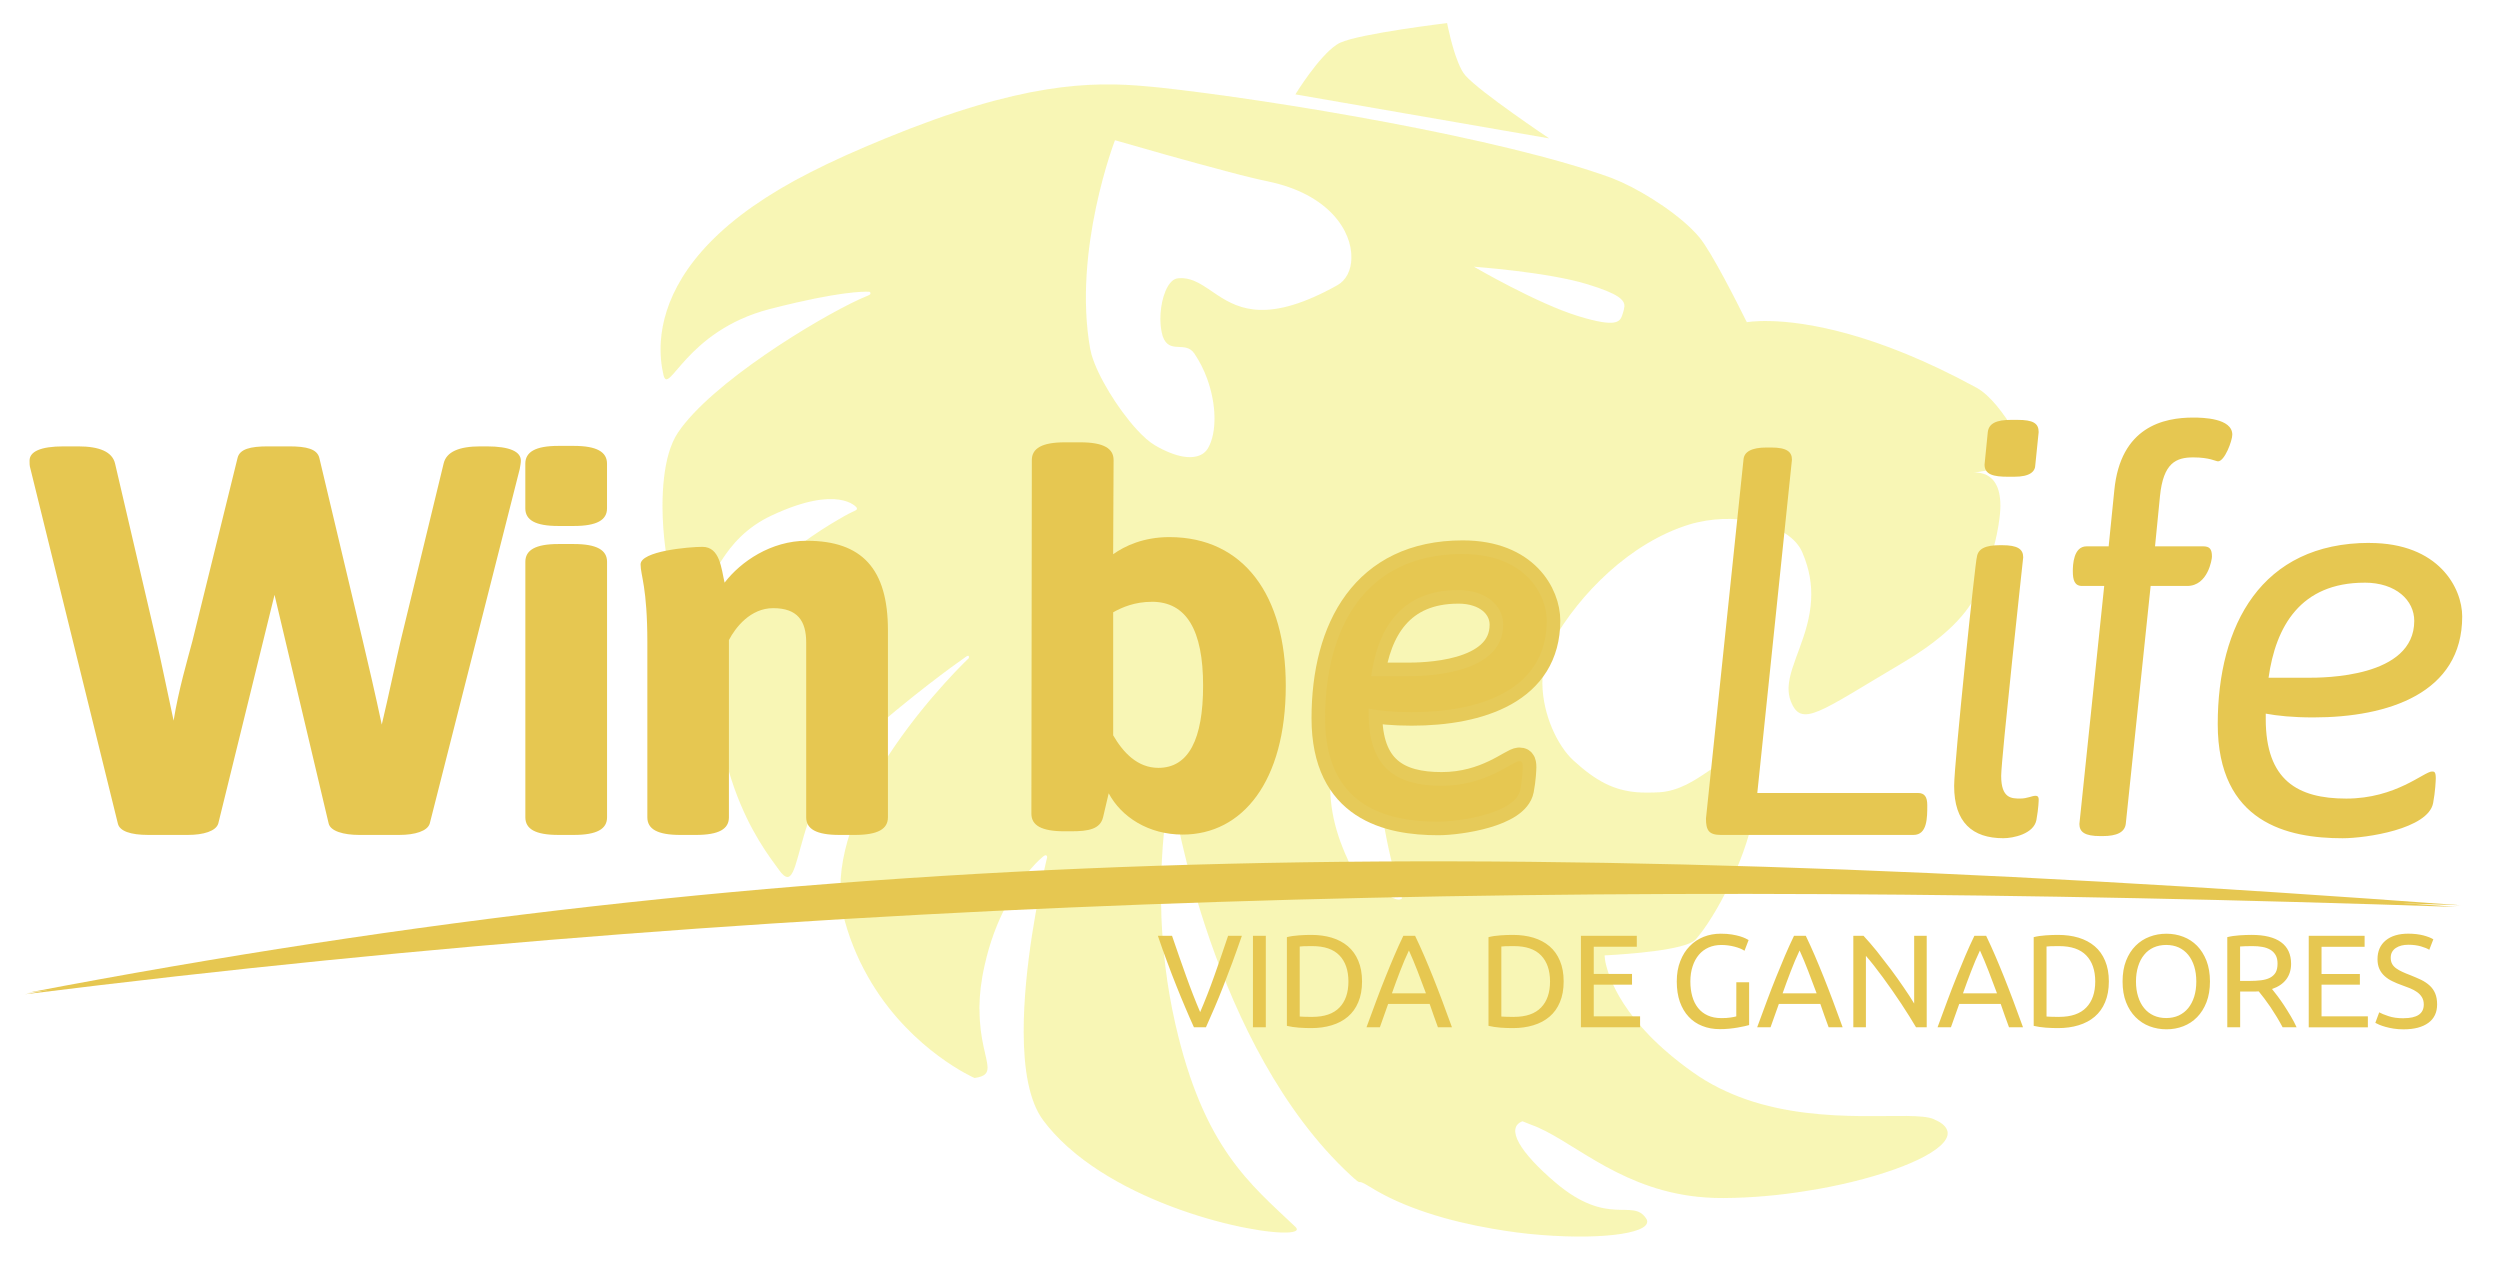 <?xml version="1.0" encoding="UTF-8" standalone="no"?>
<svg
   xmlns:dc="http://purl.org/dc/elements/1.1/"
   xmlns:cc="http://creativecommons.org/ns#"
   xmlns:rdf="http://www.w3.org/1999/02/22-rdf-syntax-ns#"
   xmlns:svg="http://www.w3.org/2000/svg"
   xmlns="http://www.w3.org/2000/svg"
   xmlns:sodipodi="http://sodipodi.sourceforge.net/DTD/sodipodi-0.dtd"
   xmlns:inkscape="http://www.inkscape.org/namespaces/inkscape"
   sodipodi:docname="logoDor.svg"
   inkscape:version="1.0 (4035a4fb49, 2020-05-01)"
   id="svg142"
   version="1.1"
   viewBox="0 0 79.1 40"
   height="40mm"
   width="79.1mm">
  <defs
     id="defs136" />
  <sodipodi:namedview
     inkscape:window-maximized="1"
     inkscape:window-y="41"
     inkscape:window-x="-9"
     inkscape:window-height="1001"
     inkscape:window-width="1920"
     showgrid="false"
     inkscape:document-rotation="0"
     inkscape:current-layer="layer1"
     inkscape:document-units="mm"
     inkscape:cy="353.52701"
     inkscape:cx="505.8642"
     inkscape:zoom="0.98994949"
     inkscape:pageshadow="2"
     inkscape:pageopacity="0.0"
     borderopacity="1.0"
     bordercolor="#666666"
     pagecolor="#ffffff"
     id="base" />
  <g
     id="layer1"
     inkscape:groupmode="layer"
     inkscape:label="Capa 1">
    <g
       transform="translate(-30.201,-48.109)"
       id="g175">
      <path
         id="path32"
         d="m 72.519,57.131 c -2.155,1.206 -3.095,0.779 -3.803,0.311 -0.424,-0.278 -0.766,-0.571 -1.236,-0.528 -0.062,0.005 -0.117,0.03 -0.165,0.063 -0.256,0.193 -0.404,0.748 -0.4,1.243 0.003,0.196 0.028,0.384 0.076,0.532 0.203,0.583 0.718,0.121 1.002,0.546 0.164,0.244 0.296,0.507 0.397,0.779 0.149,0.409 0.232,0.836 0.237,1.221 0.007,0.389 -0.058,0.73 -0.196,0.977 -0.076,0.138 -0.203,0.236 -0.38,0.276 -0.116,0.028 -0.256,0.03 -0.422,0.003 -0.241,-0.043 -0.537,-0.153 -0.879,-0.351 -0.176,-0.101 -0.382,-0.284 -0.595,-0.518 -0.587,-0.645 -1.221,-1.67 -1.417,-2.355 -0.018,-0.063 -0.03,-0.124 -0.043,-0.179 -0.559,-3.13 0.784,-6.605 0.784,-6.605 0,0 0.058,0.017 0.158,0.044 0.508,0.149 2.132,0.613 3.412,0.949 0.51,0.138 0.967,0.247 1.272,0.31 1.936,0.404 2.66,1.576 2.638,2.428 -0.005,0.384 -0.167,0.701 -0.44,0.854 z m 0.321,18.163 c -0.462,-1.003 -0.638,-1.92 -0.513,-2.97 0.037,-2.413 1.637,-5.111 2.873,-6.693 -1.582,2.782 -1.833,6.118 -0.974,9.718 0.098,0.404 0.211,0.794 0.335,1.182 -0.084,0.098 -0.299,0.003 -0.485,-0.12 -0.656,-0.165 -1.065,-0.666 -1.236,-1.118 z m 8.744,-17.399 c -0.008,0.037 -0.021,0.068 -0.03,0.105 -0.079,0.259 -0.116,0.478 -1.198,0.176 -0.07,-0.022 -0.146,-0.043 -0.229,-0.068 -1.301,-0.4 -3.288,-1.557 -3.291,-1.56 0.003,0.003 0.577,0.04 1.313,0.131 0.739,0.09 1.64,0.226 2.29,0.427 0.977,0.3 1.163,0.495 1.159,0.69 -0.003,0.034 -0.01,0.068 -0.015,0.098 z m 12.881,4.848 c 0,0 -0.847,-1.887 -1.731,-2.369 -3.236,-1.765 -5.456,-2.082 -6.526,-2.106 -0.485,-0.012 -0.736,0.036 -0.736,0.036 0,0 -0.019,-0.034 -0.05,-0.095 -0.208,-0.422 -1.068,-2.137 -1.457,-2.595 -0.553,-0.663 -1.655,-1.374 -2.442,-1.734 -0.116,-0.052 -0.22,-0.095 -0.318,-0.135 -1.716,-0.631 -4.389,-1.251 -7.091,-1.761 -2.705,-0.51 -5.431,-0.911 -7.251,-1.108 -0.116,-0.012 -0.236,-0.022 -0.354,-0.033 -1.798,-0.168 -3.996,-0.117 -8.271,1.636 -0.932,0.382 -1.718,0.733 -2.406,1.087 -0.686,0.347 -1.273,0.699 -1.807,1.071 -2.162,1.514 -2.833,3.072 -2.916,4.272 -0.025,0.397 0.012,0.757 0.083,1.058 0.165,0.706 0.69,-1.385 3.358,-2.078 0.302,-0.077 0.577,-0.146 0.83,-0.203 1.76,-0.405 2.333,-0.345 2.333,-0.345 0,0 0.04,0.025 0.03,0.055 -0.005,0.022 -0.026,0.045 -0.085,0.068 -0.076,0.03 -0.161,0.07 -0.256,0.11 -1.407,0.649 -4.702,2.661 -5.752,4.225 -0.12,0.181 -0.214,0.397 -0.287,0.641 -0.143,0.488 -0.201,1.087 -0.201,1.691 0.003,0.908 0.138,1.838 0.314,2.464 0.113,0.416 0.248,0.696 0.369,0.743 0.495,0.186 0.628,-0.613 1.178,-1.484 0.331,-0.522 0.806,-1.069 1.597,-1.437 2.11,-0.989 2.678,-0.256 2.678,-0.256 0,0 0.012,0.018 0.018,0.033 0,0.005 -0.003,0.008 -0.003,0.011 0,0.017 -0.007,0.034 -0.037,0.05 -0.11,0.048 -0.302,0.146 -0.546,0.291 -1.271,0.732 -3.994,2.646 -3.978,5.057 0,0.092 0.005,0.185 0.015,0.278 0.125,1.317 0.379,2.351 0.671,3.175 0.492,1.371 1.097,2.147 1.417,2.587 0.413,0.571 0.48,-0.073 0.779,-1.087 0.019,-0.058 0.037,-0.119 0.055,-0.183 0.254,-0.802 0.66,-1.801 1.484,-2.604 0.063,-0.063 0.131,-0.124 0.198,-0.182 1.756,-1.53 2.971,-2.403 3.391,-2.697 0.095,-0.068 0.102,-0.008 0.095,0.025 0,0.008 0,0.015 0,0.015 0,0 -1.233,1.163 -2.345,2.785 -0.9,1.315 -1.714,2.931 -1.721,4.469 -0.003,0.357 0.04,0.706 0.135,1.05 0.207,0.761 0.513,1.414 0.854,1.979 1.309,2.158 3.255,3.004 3.255,3.004 0.324,-0.045 0.418,-0.146 0.412,-0.349 -0.012,-0.311 -0.251,-0.857 -0.254,-1.789 -0.003,-0.04 -0.007,-0.08 -0.003,-0.12 0.005,-0.38 0.051,-0.817 0.168,-1.324 0.161,-0.726 0.402,-1.337 0.661,-1.837 0.434,-0.838 0.916,-1.363 1.178,-1.582 0.141,-0.116 0.135,0.021 0.135,0.021 0,0 -0.007,0.025 -0.018,0.073 -0.01,0.047 -0.029,0.117 -0.047,0.205 -0.182,0.802 -0.684,3.193 -0.677,5.252 0.003,1.147 0.164,2.186 0.623,2.796 0.219,0.294 0.473,0.562 0.751,0.816 0.094,0.081 0.192,0.164 0.289,0.247 2.565,2.079 6.836,2.742 6.976,2.394 0.01,-0.025 -0.003,-0.055 -0.043,-0.094 -1.428,-1.357 -2.909,-2.496 -3.803,-6.444 -0.269,-1.181 -0.39,-2.311 -0.434,-3.325 -0.012,-0.338 -0.015,-0.664 -0.012,-0.973 0.01,-1.236 0.135,-2.226 0.229,-2.8 0.017,-0.079 0.032,-0.116 0.044,-0.131 0.061,-0.076 0.128,0.238 0.128,0.238 0,0 1.206,7.739 5.589,11.797 0.455,0.415 0.101,0.048 0.626,0.378 1.057,0.66 2.489,1.085 3.887,1.323 0.254,0.045 0.51,0.083 0.759,0.116 0.127,0.012 0.248,0.028 0.369,0.043 2.092,0.214 3.842,0.015 3.747,-0.418 -0.003,-0.025 -0.015,-0.05 -0.037,-0.077 C 81.849,86.019 81.089,86.938 79.428,85.536 78.283,84.566 77.828,83.797 78.371,83.586 l 0.266,0.106 c 1.228,0.431 2.629,1.911 5.033,2.253 0.322,0.045 0.681,0.073 1.065,0.07 0.889,-0.005 1.796,-0.088 2.649,-0.229 0.245,-0.036 0.486,-0.083 0.721,-0.128 1.994,-0.4 3.57,-1.062 3.71,-1.615 0.007,-0.03 0.012,-0.061 0.01,-0.095 -0.01,-0.128 -0.098,-0.247 -0.284,-0.353 -0.05,-0.025 -0.101,-0.05 -0.158,-0.077 -0.693,-0.296 -3.401,0.249 -5.93,-0.623 -0.583,-0.204 -1.158,-0.48 -1.691,-0.861 -2.238,-1.585 -2.68,-3.034 -2.773,-3.522 -0.018,-0.114 -0.018,-0.175 -0.018,-0.175 0,0 0.036,-0.003 0.11,-0.005 0.491,-0.028 2.475,-0.15 2.778,-0.504 0.324,-0.376 0.708,-0.992 1.045,-1.694 0.342,-0.697 0.628,-1.476 0.766,-2.159 0.052,-0.274 0.083,-0.533 0.079,-0.769 -0.003,-0.47 -0.136,-0.839 -0.452,-1.027 -0.262,-0.152 -0.551,0.004 -0.9,0.236 -0.05,0.03 -0.102,0.068 -0.153,0.101 -0.415,0.281 -0.914,0.617 -1.527,0.66 -0.278,0.015 -0.525,0.018 -0.757,-0.003 -0.699,-0.068 -1.255,-0.34 -1.984,-1.011 -0.486,-0.448 -0.962,-1.425 -0.974,-2.421 -0.003,-0.452 0.088,-0.907 0.317,-1.319 0.859,-1.517 2.456,-3.145 4.345,-3.722 0.085,-0.026 0.176,-0.051 0.269,-0.069 1.359,-0.309 2.916,0.094 3.288,0.943 0.238,0.547 0.309,1.047 0.284,1.505 -0.055,1.145 -0.686,2.037 -0.714,2.782 -0.003,0.149 0.015,0.289 0.068,0.427 0.335,0.876 0.912,0.345 3.555,-1.215 0.263,-0.156 0.495,-0.306 0.703,-0.452 1.447,-1.02 1.634,-1.798 1.634,-1.798 0,0 0.543,-0.977 0.714,-2.316 0.207,-1.576 -0.776,-1.448 -0.834,-1.436 l 0.824,-0.146 z m 0,0"
         style="fill:#f0eb5e;fill-opacity:0.46;fill-rule:nonzero;stroke:none;stroke-width:0.353" />
      <path
         id="path34"
         d="m 79.217,52.488 c 0,0 -2.186,-1.463 -2.65,-1.989 -0.088,-0.098 -0.164,-0.249 -0.234,-0.424 -0.193,-0.475 -0.321,-1.12 -0.343,-1.221 0,-0.01 0,-0.015 0,-0.015 0,0 -2.773,0.333 -3.389,0.623 -0.036,0.018 -0.073,0.036 -0.109,0.061 -0.575,0.379 -1.305,1.572 -1.305,1.572 z m 0,0"
         style="fill:#f0eb5e;fill-opacity:0.46;fill-rule:nonzero;stroke:none;stroke-width:0.353" />
      <path
         id="path36"
         d="M 30.99,79.568 C 55.387,74.913 76.128,74.449 107.94,76.805 80.546,75.882 56.518,76.381 30.99,79.568"
         style="fill:#e6c751;fill-opacity:1;fill-rule:evenodd;stroke:none;stroke-width:0.353" />
      <path
         id="path38"
         d="m 47.868,62.217 c -0.733,0 -1.046,0.196 -1.046,0.562 v 1.415 c 0,0.367 0.313,0.557 1.046,0.557 h 0.488 c 0.734,0 1.051,-0.19 1.051,-0.557 v -1.415 c 0,-0.367 -0.317,-0.562 -1.051,-0.562 z m 51.726,-0.896 c -0.926,0 -2.305,0.284 -2.497,2.31 l -0.178,1.764 h -0.697 c -0.419,0 -0.437,0.594 -0.437,0.785 0,0.28 0.052,0.469 0.296,0.469 h 0.697 l -0.785,7.53 c 0,0.26 0.176,0.384 0.666,0.384 h 0.068 c 0.455,0 0.699,-0.124 0.733,-0.384 l 0.787,-7.53 h 1.155 c 0.664,0 0.785,-0.856 0.785,-0.926 0,-0.244 -0.072,-0.328 -0.281,-0.328 h -1.52 l 0.157,-1.592 c 0.105,-1.049 0.51,-1.222 1.051,-1.222 0.524,0 0.715,0.125 0.785,0.125 0.209,0 0.452,-0.652 0.452,-0.843 0,-0.525 -0.941,-0.542 -1.237,-0.542 z m -5.766,0.073 c -0.453,0 -0.699,0.106 -0.733,0.386 l -0.103,1.029 c 0,0.314 0.28,0.384 0.733,0.384 h 0.208 c 0.489,0 0.666,-0.158 0.666,-0.384 l 0.105,-1.029 c 0,-0.28 -0.178,-0.386 -0.666,-0.386 z M 32.218,62.232 c -0.751,0 -1.082,0.172 -1.082,0.452 0,0.07 -0.004,0.161 0.03,0.265 l 2.763,11.213 c 0.052,0.244 0.404,0.364 0.963,0.364 h 1.253 c 0.491,0 0.893,-0.12 0.963,-0.364 l 1.779,-7.232 1.712,7.232 c 0.054,0.244 0.474,0.364 0.963,0.364 h 1.275 c 0.488,0 0.893,-0.12 0.962,-0.364 l 2.846,-11.213 c 0.018,-0.103 0.036,-0.194 0.036,-0.265 0,-0.28 -0.336,-0.452 -1.086,-0.452 h -0.193 c -0.681,0 -1.078,0.174 -1.164,0.54 l -1.364,5.624 c -0.157,0.664 -0.365,1.678 -0.594,2.639 -0.208,-0.978 -0.44,-1.975 -0.598,-2.639 l -1.378,-5.8 C 40.234,62.316 39.905,62.232 39.345,62.232 H 38.68 c -0.559,0 -0.893,0.084 -0.962,0.364 l -1.43,5.8 c -0.157,0.595 -0.437,1.537 -0.594,2.514 -0.211,-0.977 -0.401,-1.918 -0.542,-2.514 L 33.841,62.773 C 33.753,62.406 33.352,62.232 32.67,62.232 Z m 53.88,0.036 c -0.489,0 -0.717,0.141 -0.733,0.386 L 84.178,74.006 c 0,0.367 0.084,0.52 0.469,0.52 h 6.098 c 0.435,0 0.435,-0.54 0.435,-0.941 0,-0.262 -0.085,-0.386 -0.296,-0.386 H 85.802 L 86.898,62.654 c 0,-0.245 -0.154,-0.386 -0.66,-0.386 z m -30.369,2.95 c -1.134,0 -2.095,0.663 -2.602,1.326 -0.103,-0.435 -0.143,-1.133 -0.701,-1.133 -0.437,0 -1.957,0.136 -1.957,0.555 0,0.35 0.214,0.721 0.214,2.467 v 5.536 c 0,0.368 0.313,0.557 1.046,0.557 h 0.489 c 0.733,0 1.046,-0.189 1.046,-0.557 v -5.609 c 0.209,-0.401 0.682,-1.009 1.4,-1.009 0.768,0 1.045,0.401 1.045,1.082 v 5.536 c 0,0.368 0.317,0.557 1.051,0.557 h 0.489 c 0.733,0 1.046,-0.189 1.046,-0.557 v -5.921 c 0,-1.938 -0.819,-2.829 -2.566,-2.829 z m 49.443,0.068 c -3.423,0 -4.802,2.607 -4.802,5.733 0,3.127 2.22,3.612 3.949,3.612 0.751,0 2.709,-0.294 2.866,-1.113 0.07,-0.368 0.084,-0.734 0.084,-0.785 0,-0.211 -0.051,-0.214 -0.12,-0.214 -0.245,0 -1.14,0.857 -2.712,0.857 -1.537,0 -2.548,-0.579 -2.548,-2.516 v -0.172 c 0.367,0.069 0.857,0.12 1.503,0.12 2.376,0 4.713,-0.766 4.713,-3.194 0,-0.892 -0.733,-2.326 -2.934,-2.326 z m -57.303,0.036 c -0.733,0 -1.046,0.196 -1.046,0.562 v 8.085 c 0,0.368 0.313,0.557 1.046,0.557 h 0.488 c 0.734,0 1.051,-0.189 1.051,-0.557 v -8.085 c 0,-0.367 -0.317,-0.562 -1.051,-0.562 z m 45.612,0.037 c -0.453,0 -0.699,0.105 -0.733,0.384 -0.034,0 -0.718,6.515 -0.718,7.232 0,1.153 0.577,1.655 1.556,1.655 0.314,0 0.959,-0.136 1.046,-0.572 0.07,-0.384 0.073,-0.634 0.073,-0.65 0,-0.106 -0.052,-0.12 -0.105,-0.12 -0.105,0 -0.263,0.087 -0.474,0.087 -0.278,0 -0.608,0 -0.608,-0.717 0,-0.524 0.697,-6.915 0.697,-6.915 0,-0.262 -0.178,-0.384 -0.666,-0.384 z m 11.536,1.185 c 0.995,0 1.571,0.562 1.571,1.209 0,1.798 -2.865,1.8 -3.371,1.8 h -1.239 c 0.227,-1.625 1.011,-3.008 3.039,-3.008"
         style="fill:#e6c751;fill-opacity:1;fill-rule:nonzero;stroke:none;stroke-width:0.353" />
      <path
         id="path40"
         d="M 31.099,79.514 C 55.497,74.858 76.238,74.395 108.049,76.751 80.656,75.827 56.629,76.326 31.099,79.514"
         style="fill:#e6c751;fill-opacity:1;fill-rule:evenodd;stroke:none;stroke-width:0.353" />
      <path
         id="path42"
         d="m 69.494,77.717 c -0.106,0.307 -0.208,0.59 -0.303,0.85 -0.096,0.26 -0.192,0.508 -0.283,0.741 -0.091,0.234 -0.182,0.459 -0.273,0.67 -0.091,0.214 -0.183,0.424 -0.278,0.634 h -0.38 c -0.095,-0.209 -0.187,-0.42 -0.277,-0.634 -0.091,-0.211 -0.182,-0.435 -0.276,-0.67 -0.094,-0.233 -0.189,-0.481 -0.285,-0.741 -0.099,-0.26 -0.2,-0.543 -0.303,-0.85 h 0.448 c 0.15,0.441 0.298,0.864 0.444,1.271 0.145,0.407 0.294,0.788 0.446,1.144 0.152,-0.354 0.302,-0.733 0.446,-1.142 0.145,-0.408 0.291,-0.831 0.438,-1.272 z m 0.35,0 h 0.407 v 2.895 H 69.844 Z m 3.452,1.446 c 0,0.251 -0.04,0.469 -0.119,0.655 -0.077,0.186 -0.187,0.338 -0.329,0.459 -0.142,0.121 -0.311,0.211 -0.51,0.271 -0.197,0.061 -0.415,0.09 -0.65,0.09 -0.119,0 -0.247,-0.004 -0.387,-0.014 -0.142,-0.011 -0.269,-0.03 -0.383,-0.057 v -2.807 c 0.114,-0.029 0.241,-0.047 0.383,-0.057 0.141,-0.01 0.269,-0.014 0.387,-0.014 0.236,0 0.453,0.029 0.65,0.088 0.198,0.061 0.368,0.15 0.51,0.271 0.142,0.121 0.252,0.274 0.329,0.459 0.079,0.186 0.119,0.404 0.119,0.655 z m -1.575,1.12 c 0.384,0 0.671,-0.099 0.86,-0.296 0.189,-0.194 0.284,-0.47 0.284,-0.824 0,-0.354 -0.095,-0.628 -0.284,-0.825 -0.189,-0.196 -0.475,-0.294 -0.86,-0.294 -0.116,0 -0.203,0 -0.266,0.003 -0.062,0.004 -0.106,0.005 -0.131,0.01 v 2.215 c 0.025,0.003 0.069,0.004 0.131,0.007 0.063,0.004 0.15,0.005 0.266,0.005 z m 3.976,0.329 c -0.047,-0.125 -0.092,-0.248 -0.134,-0.371 -0.041,-0.12 -0.085,-0.244 -0.128,-0.368 h -1.313 l -0.262,0.739 h -0.423 c 0.112,-0.306 0.215,-0.59 0.314,-0.85 0.096,-0.26 0.193,-0.507 0.287,-0.741 0.094,-0.233 0.185,-0.456 0.277,-0.67 0.091,-0.214 0.186,-0.424 0.288,-0.634 h 0.371 c 0.101,0.209 0.197,0.42 0.289,0.634 0.091,0.214 0.185,0.437 0.278,0.67 0.094,0.234 0.189,0.481 0.287,0.741 0.096,0.26 0.201,0.544 0.313,0.85 z m -0.379,-1.073 c -0.09,-0.243 -0.178,-0.477 -0.266,-0.704 -0.088,-0.227 -0.179,-0.445 -0.273,-0.653 -0.099,0.208 -0.192,0.426 -0.278,0.653 -0.088,0.227 -0.175,0.462 -0.26,0.704 z m 4.357,-0.376 c 0,0.251 -0.04,0.469 -0.119,0.655 -0.077,0.186 -0.187,0.338 -0.329,0.459 -0.142,0.121 -0.311,0.211 -0.51,0.271 -0.197,0.061 -0.415,0.09 -0.65,0.09 -0.117,0 -0.247,-0.004 -0.387,-0.014 -0.142,-0.011 -0.269,-0.03 -0.383,-0.057 v -2.807 c 0.114,-0.029 0.241,-0.047 0.383,-0.057 0.141,-0.01 0.27,-0.014 0.387,-0.014 0.236,0 0.453,0.029 0.65,0.088 0.198,0.061 0.368,0.15 0.51,0.271 0.142,0.121 0.252,0.274 0.329,0.459 0.079,0.186 0.119,0.404 0.119,0.655 z m -1.575,1.12 c 0.384,0 0.671,-0.099 0.86,-0.296 0.189,-0.194 0.284,-0.47 0.284,-0.824 0,-0.354 -0.095,-0.628 -0.284,-0.825 -0.189,-0.196 -0.475,-0.294 -0.86,-0.294 -0.116,0 -0.203,0 -0.266,0.003 -0.062,0.004 -0.106,0.005 -0.131,0.01 v 2.215 c 0.025,0.003 0.069,0.004 0.131,0.007 0.063,0.004 0.15,0.005 0.266,0.005 z m 2.121,0.329 v -2.895 h 1.768 v 0.347 h -1.362 v 0.861 h 1.211 v 0.338 h -1.211 v 1.002 h 1.466 v 0.347 z m 4.917,-1.425 h 0.405 v 1.355 c -0.033,0.01 -0.08,0.023 -0.143,0.036 -0.062,0.015 -0.136,0.029 -0.218,0.043 -0.081,0.015 -0.171,0.026 -0.269,0.036 -0.098,0.01 -0.197,0.014 -0.298,0.014 -0.203,0 -0.387,-0.033 -0.555,-0.101 C 83.893,80.504 83.748,80.407 83.63,80.278 83.51,80.15 83.418,79.992 83.351,79.806 83.287,79.62 83.254,79.407 83.254,79.163 c 0,-0.243 0.037,-0.456 0.112,-0.645 0.073,-0.189 0.172,-0.346 0.299,-0.474 0.124,-0.128 0.27,-0.226 0.44,-0.294 0.168,-0.066 0.349,-0.099 0.54,-0.099 0.131,0 0.248,0.008 0.35,0.025 0.101,0.017 0.189,0.036 0.26,0.058 0.073,0.023 0.132,0.045 0.178,0.068 0.047,0.023 0.077,0.04 0.094,0.05 l -0.13,0.339 c -0.081,-0.054 -0.187,-0.096 -0.321,-0.131 -0.134,-0.034 -0.271,-0.052 -0.409,-0.052 -0.149,0 -0.282,0.026 -0.404,0.079 -0.121,0.054 -0.225,0.13 -0.309,0.23 -0.085,0.101 -0.152,0.222 -0.198,0.365 -0.048,0.143 -0.072,0.305 -0.072,0.482 0,0.174 0.021,0.331 0.061,0.471 0.04,0.143 0.102,0.265 0.183,0.367 0.081,0.102 0.183,0.181 0.306,0.236 0.12,0.055 0.263,0.084 0.427,0.084 0.117,0 0.218,-0.005 0.3,-0.019 0.081,-0.012 0.141,-0.025 0.176,-0.036 z m 2.921,1.425 c -0.048,-0.125 -0.092,-0.248 -0.135,-0.371 -0.041,-0.12 -0.084,-0.244 -0.128,-0.368 H 86.484 l -0.263,0.739 h -0.423 c 0.112,-0.306 0.216,-0.59 0.314,-0.85 0.096,-0.26 0.193,-0.507 0.287,-0.741 0.094,-0.233 0.186,-0.456 0.277,-0.67 0.091,-0.214 0.187,-0.424 0.288,-0.634 h 0.372 c 0.101,0.209 0.196,0.42 0.288,0.634 0.091,0.214 0.185,0.437 0.278,0.67 0.094,0.234 0.189,0.481 0.287,0.741 0.098,0.26 0.201,0.544 0.313,0.85 z m -0.38,-1.073 c -0.09,-0.243 -0.178,-0.477 -0.266,-0.704 -0.087,-0.227 -0.178,-0.445 -0.273,-0.653 -0.099,0.208 -0.192,0.426 -0.278,0.653 -0.088,0.227 -0.175,0.462 -0.26,0.704 z m 3.145,1.073 c -0.061,-0.103 -0.131,-0.219 -0.211,-0.347 -0.079,-0.127 -0.165,-0.26 -0.256,-0.398 -0.091,-0.138 -0.187,-0.277 -0.285,-0.419 -0.099,-0.142 -0.198,-0.28 -0.295,-0.412 -0.099,-0.132 -0.193,-0.258 -0.284,-0.375 -0.092,-0.117 -0.178,-0.22 -0.255,-0.309 v 2.26 h -0.398 v -2.895 h 0.322 c 0.131,0.141 0.271,0.302 0.42,0.486 0.147,0.186 0.296,0.378 0.442,0.572 0.146,0.197 0.285,0.39 0.413,0.58 0.13,0.189 0.24,0.357 0.328,0.506 v -2.144 h 0.397 v 2.895 z m 2.942,0 c -0.048,-0.125 -0.092,-0.248 -0.135,-0.371 -0.041,-0.12 -0.084,-0.244 -0.128,-0.368 h -1.312 l -0.263,0.739 h -0.423 c 0.112,-0.306 0.216,-0.59 0.314,-0.85 0.096,-0.26 0.193,-0.507 0.287,-0.741 0.094,-0.233 0.186,-0.456 0.277,-0.67 0.091,-0.214 0.187,-0.424 0.288,-0.634 h 0.371 c 0.101,0.209 0.197,0.42 0.289,0.634 0.091,0.214 0.185,0.437 0.278,0.67 0.094,0.234 0.189,0.481 0.287,0.741 0.098,0.26 0.201,0.544 0.313,0.85 z m -0.38,-1.073 c -0.09,-0.243 -0.178,-0.477 -0.266,-0.704 -0.087,-0.227 -0.179,-0.445 -0.273,-0.653 -0.099,0.208 -0.192,0.426 -0.278,0.653 -0.088,0.227 -0.175,0.462 -0.26,0.704 z m 3.539,-0.376 c 0,0.251 -0.04,0.469 -0.119,0.655 -0.077,0.186 -0.187,0.338 -0.329,0.459 -0.142,0.121 -0.311,0.211 -0.51,0.271 -0.197,0.061 -0.415,0.09 -0.65,0.09 -0.117,0 -0.247,-0.004 -0.387,-0.014 -0.142,-0.011 -0.269,-0.03 -0.383,-0.057 v -2.807 c 0.114,-0.029 0.241,-0.047 0.383,-0.057 0.141,-0.01 0.27,-0.014 0.387,-0.014 0.236,0 0.453,0.029 0.65,0.088 0.198,0.061 0.368,0.15 0.51,0.271 0.142,0.121 0.252,0.274 0.329,0.459 0.079,0.186 0.119,0.404 0.119,0.655 z m -1.575,1.12 c 0.384,0 0.671,-0.099 0.86,-0.296 0.189,-0.194 0.284,-0.47 0.284,-0.824 0,-0.354 -0.095,-0.628 -0.284,-0.825 -0.189,-0.196 -0.475,-0.294 -0.86,-0.294 -0.116,0 -0.203,0 -0.266,0.003 -0.062,0.004 -0.106,0.005 -0.131,0.01 v 2.215 c 0.025,0.003 0.069,0.004 0.131,0.007 0.063,0.004 0.15,0.005 0.266,0.005 z m 2.009,-1.12 c 0,-0.247 0.036,-0.466 0.11,-0.656 0.074,-0.189 0.175,-0.347 0.302,-0.474 0.127,-0.127 0.273,-0.222 0.441,-0.285 0.168,-0.065 0.347,-0.096 0.536,-0.096 0.187,0 0.364,0.032 0.531,0.096 0.165,0.063 0.311,0.158 0.437,0.285 0.124,0.127 0.223,0.285 0.298,0.474 0.073,0.19 0.11,0.409 0.11,0.656 0,0.248 -0.037,0.467 -0.11,0.656 -0.074,0.19 -0.174,0.347 -0.298,0.474 -0.125,0.127 -0.271,0.223 -0.437,0.287 -0.167,0.065 -0.343,0.096 -0.531,0.096 -0.189,0 -0.368,-0.032 -0.536,-0.096 -0.168,-0.063 -0.314,-0.16 -0.441,-0.287 -0.127,-0.127 -0.227,-0.284 -0.302,-0.474 -0.074,-0.189 -0.11,-0.408 -0.11,-0.656 z m 0.424,0 c 0,0.176 0.022,0.335 0.068,0.478 0.044,0.143 0.107,0.265 0.19,0.365 0.081,0.101 0.182,0.178 0.3,0.233 0.119,0.054 0.251,0.081 0.398,0.081 0.149,0 0.281,-0.028 0.398,-0.081 0.117,-0.055 0.216,-0.132 0.299,-0.233 0.081,-0.101 0.145,-0.222 0.19,-0.365 0.044,-0.143 0.066,-0.302 0.066,-0.478 0,-0.175 -0.022,-0.335 -0.066,-0.478 -0.045,-0.143 -0.109,-0.265 -0.19,-0.365 -0.083,-0.101 -0.182,-0.178 -0.299,-0.233 -0.117,-0.052 -0.249,-0.08 -0.398,-0.08 -0.147,0 -0.28,0.028 -0.398,0.08 -0.119,0.055 -0.219,0.132 -0.3,0.233 -0.083,0.101 -0.146,0.222 -0.19,0.365 -0.045,0.143 -0.068,0.303 -0.068,0.478 z m 4.304,0.238 c 0.045,0.057 0.102,0.128 0.171,0.219 0.068,0.091 0.138,0.19 0.211,0.3 0.072,0.11 0.143,0.226 0.214,0.345 0.072,0.12 0.132,0.236 0.182,0.347 h -0.442 c -0.055,-0.105 -0.117,-0.212 -0.182,-0.322 -0.065,-0.107 -0.132,-0.211 -0.198,-0.311 -0.068,-0.098 -0.134,-0.19 -0.198,-0.277 -0.065,-0.085 -0.124,-0.16 -0.178,-0.226 -0.037,0.004 -0.073,0.005 -0.11,0.005 -0.037,0 -0.076,0 -0.114,0 h -0.364 v 1.131 h -0.407 V 77.76 c 0.116,-0.029 0.243,-0.047 0.383,-0.057 0.141,-0.01 0.27,-0.014 0.387,-0.014 0.407,0 0.717,0.076 0.929,0.229 0.212,0.153 0.32,0.382 0.32,0.685 0,0.193 -0.051,0.357 -0.152,0.492 -0.102,0.136 -0.252,0.238 -0.451,0.306 z m -0.613,-1.357 c -0.174,0 -0.306,0.004 -0.397,0.012 v 1.09 h 0.288 c 0.138,0 0.263,-0.007 0.376,-0.021 0.112,-0.014 0.205,-0.04 0.282,-0.08 0.076,-0.039 0.135,-0.094 0.178,-0.164 0.041,-0.072 0.061,-0.165 0.061,-0.282 0,-0.109 -0.019,-0.2 -0.061,-0.271 -0.043,-0.073 -0.099,-0.13 -0.17,-0.171 -0.072,-0.041 -0.156,-0.072 -0.252,-0.088 -0.095,-0.018 -0.198,-0.025 -0.306,-0.025 z m 1.775,2.569 v -2.895 h 1.768 v 0.347 h -1.363 v 0.861 h 1.213 v 0.338 h -1.213 v 1.002 h 1.466 v 0.347 z m 3.003,-0.288 c 0.424,0 0.637,-0.143 0.637,-0.434 0,-0.088 -0.019,-0.165 -0.058,-0.229 -0.037,-0.062 -0.088,-0.116 -0.153,-0.163 -0.063,-0.045 -0.136,-0.084 -0.218,-0.119 -0.083,-0.033 -0.17,-0.066 -0.262,-0.099 -0.106,-0.037 -0.207,-0.079 -0.3,-0.125 -0.095,-0.045 -0.176,-0.099 -0.247,-0.163 -0.069,-0.062 -0.125,-0.136 -0.165,-0.223 -0.04,-0.087 -0.061,-0.19 -0.061,-0.313 0,-0.254 0.087,-0.451 0.259,-0.593 0.172,-0.142 0.411,-0.214 0.715,-0.214 0.175,0 0.335,0.019 0.478,0.055 0.143,0.039 0.247,0.08 0.314,0.124 l -0.128,0.331 c -0.058,-0.037 -0.146,-0.073 -0.26,-0.107 -0.117,-0.034 -0.252,-0.052 -0.404,-0.052 -0.079,0 -0.15,0.008 -0.218,0.025 -0.068,0.018 -0.125,0.043 -0.175,0.076 -0.051,0.033 -0.09,0.076 -0.12,0.127 -0.029,0.052 -0.043,0.113 -0.043,0.183 0,0.077 0.015,0.143 0.045,0.196 0.03,0.054 0.073,0.101 0.13,0.141 0.055,0.04 0.12,0.077 0.194,0.11 0.073,0.034 0.154,0.068 0.244,0.101 0.125,0.05 0.24,0.099 0.346,0.149 0.103,0.051 0.194,0.11 0.271,0.181 0.076,0.069 0.135,0.152 0.176,0.248 0.041,0.096 0.062,0.214 0.062,0.35 0,0.254 -0.092,0.448 -0.277,0.584 -0.186,0.136 -0.446,0.205 -0.784,0.205 -0.113,0 -0.219,-0.007 -0.316,-0.023 -0.095,-0.015 -0.182,-0.034 -0.256,-0.055 -0.074,-0.021 -0.139,-0.043 -0.194,-0.066 -0.054,-0.023 -0.097,-0.044 -0.128,-0.061 l 0.123,-0.333 c 0.063,0.036 0.161,0.077 0.292,0.12 0.131,0.045 0.291,0.068 0.48,0.068"
         style="fill:#e6c751;fill-opacity:1;fill-rule:evenodd;stroke:none;stroke-width:0.353" />
      <path
         id="path44"
         d="m 76.481,65.637 c -3.103,0 -4.353,2.362 -4.353,5.195 0,2.835 2.012,3.273 3.58,3.273 0.679,0 2.454,-0.265 2.596,-1.009 0.065,-0.333 0.077,-0.666 0.077,-0.712 0,-0.19 -0.047,-0.193 -0.109,-0.193 -0.222,0 -1.032,0.777 -2.457,0.777 -1.393,0 -2.31,-0.525 -2.31,-2.282 v -0.156 c 0.331,0.063 0.776,0.109 1.361,0.109 2.154,0 4.272,-0.695 4.272,-2.895 0,-0.808 -0.664,-2.107 -2.658,-2.107 z m -0.142,1.14 c 0.903,0 1.424,0.51 1.424,1.096 0,1.63 -2.596,1.632 -3.055,1.632 h -1.123 c 0.207,-1.473 0.918,-2.727 2.755,-2.727 z m 0,0"
         style="fill:none;stroke:#e6ca59;stroke-width:0.861;stroke-linecap:round;stroke-linejoin:round;stroke-miterlimit:22.926;stroke-opacity:1" />
      <path
         id="path46"
         d="m 76.479,65.637 c -3.103,0 -4.352,2.363 -4.352,5.197 0,2.833 2.012,3.273 3.579,3.273 0.681,0 2.456,-0.266 2.598,-1.01 0.065,-0.332 0.076,-0.664 0.076,-0.711 0,-0.19 -0.045,-0.194 -0.107,-0.194 -0.222,0 -1.032,0.779 -2.458,0.779 -1.393,0 -2.31,-0.525 -2.31,-2.282 v -0.156 c 0.332,0.062 0.777,0.109 1.363,0.109 2.152,0 4.272,-0.695 4.272,-2.895 0,-0.809 -0.664,-2.108 -2.66,-2.108 z m -0.141,1.141 c 0.901,0 1.424,0.508 1.424,1.094 0,1.63 -2.598,1.632 -3.055,1.632 h -1.123 c 0.207,-1.472 0.918,-2.726 2.755,-2.726"
         style="fill:#e6c751;fill-opacity:1;fill-rule:nonzero;stroke:none;stroke-width:0.353" />
      <path
         id="path48"
         d="m 63.894,62.104 c -0.733,0 -1.045,0.194 -1.046,0.562 l -0.014,11.188 c 0,0.368 0.313,0.557 1.046,0.557 h 0.208 c 0.559,0 0.927,-0.068 1.016,-0.452 l 0.176,-0.75 c 0.402,0.751 1.258,1.306 2.341,1.306 1.887,0 3.262,-1.674 3.262,-4.714 0,-2.847 -1.326,-4.698 -3.683,-4.698 -0.82,0 -1.412,0.28 -1.779,0.542 l 0.014,-2.979 c 0.001,-0.368 -0.317,-0.562 -1.051,-0.562 z m 2.751,5.045 c 1.1,0 1.622,0.905 1.622,2.653 0,1.694 -0.455,2.602 -1.415,2.602 -0.664,0 -1.116,-0.488 -1.43,-1.029 v -3.893 c 0.28,-0.157 0.682,-0.332 1.224,-0.332"
         style="fill:#e6c751;fill-opacity:1;fill-rule:nonzero;stroke:none;stroke-width:0.353" />
    </g>
  </g>
</svg>
